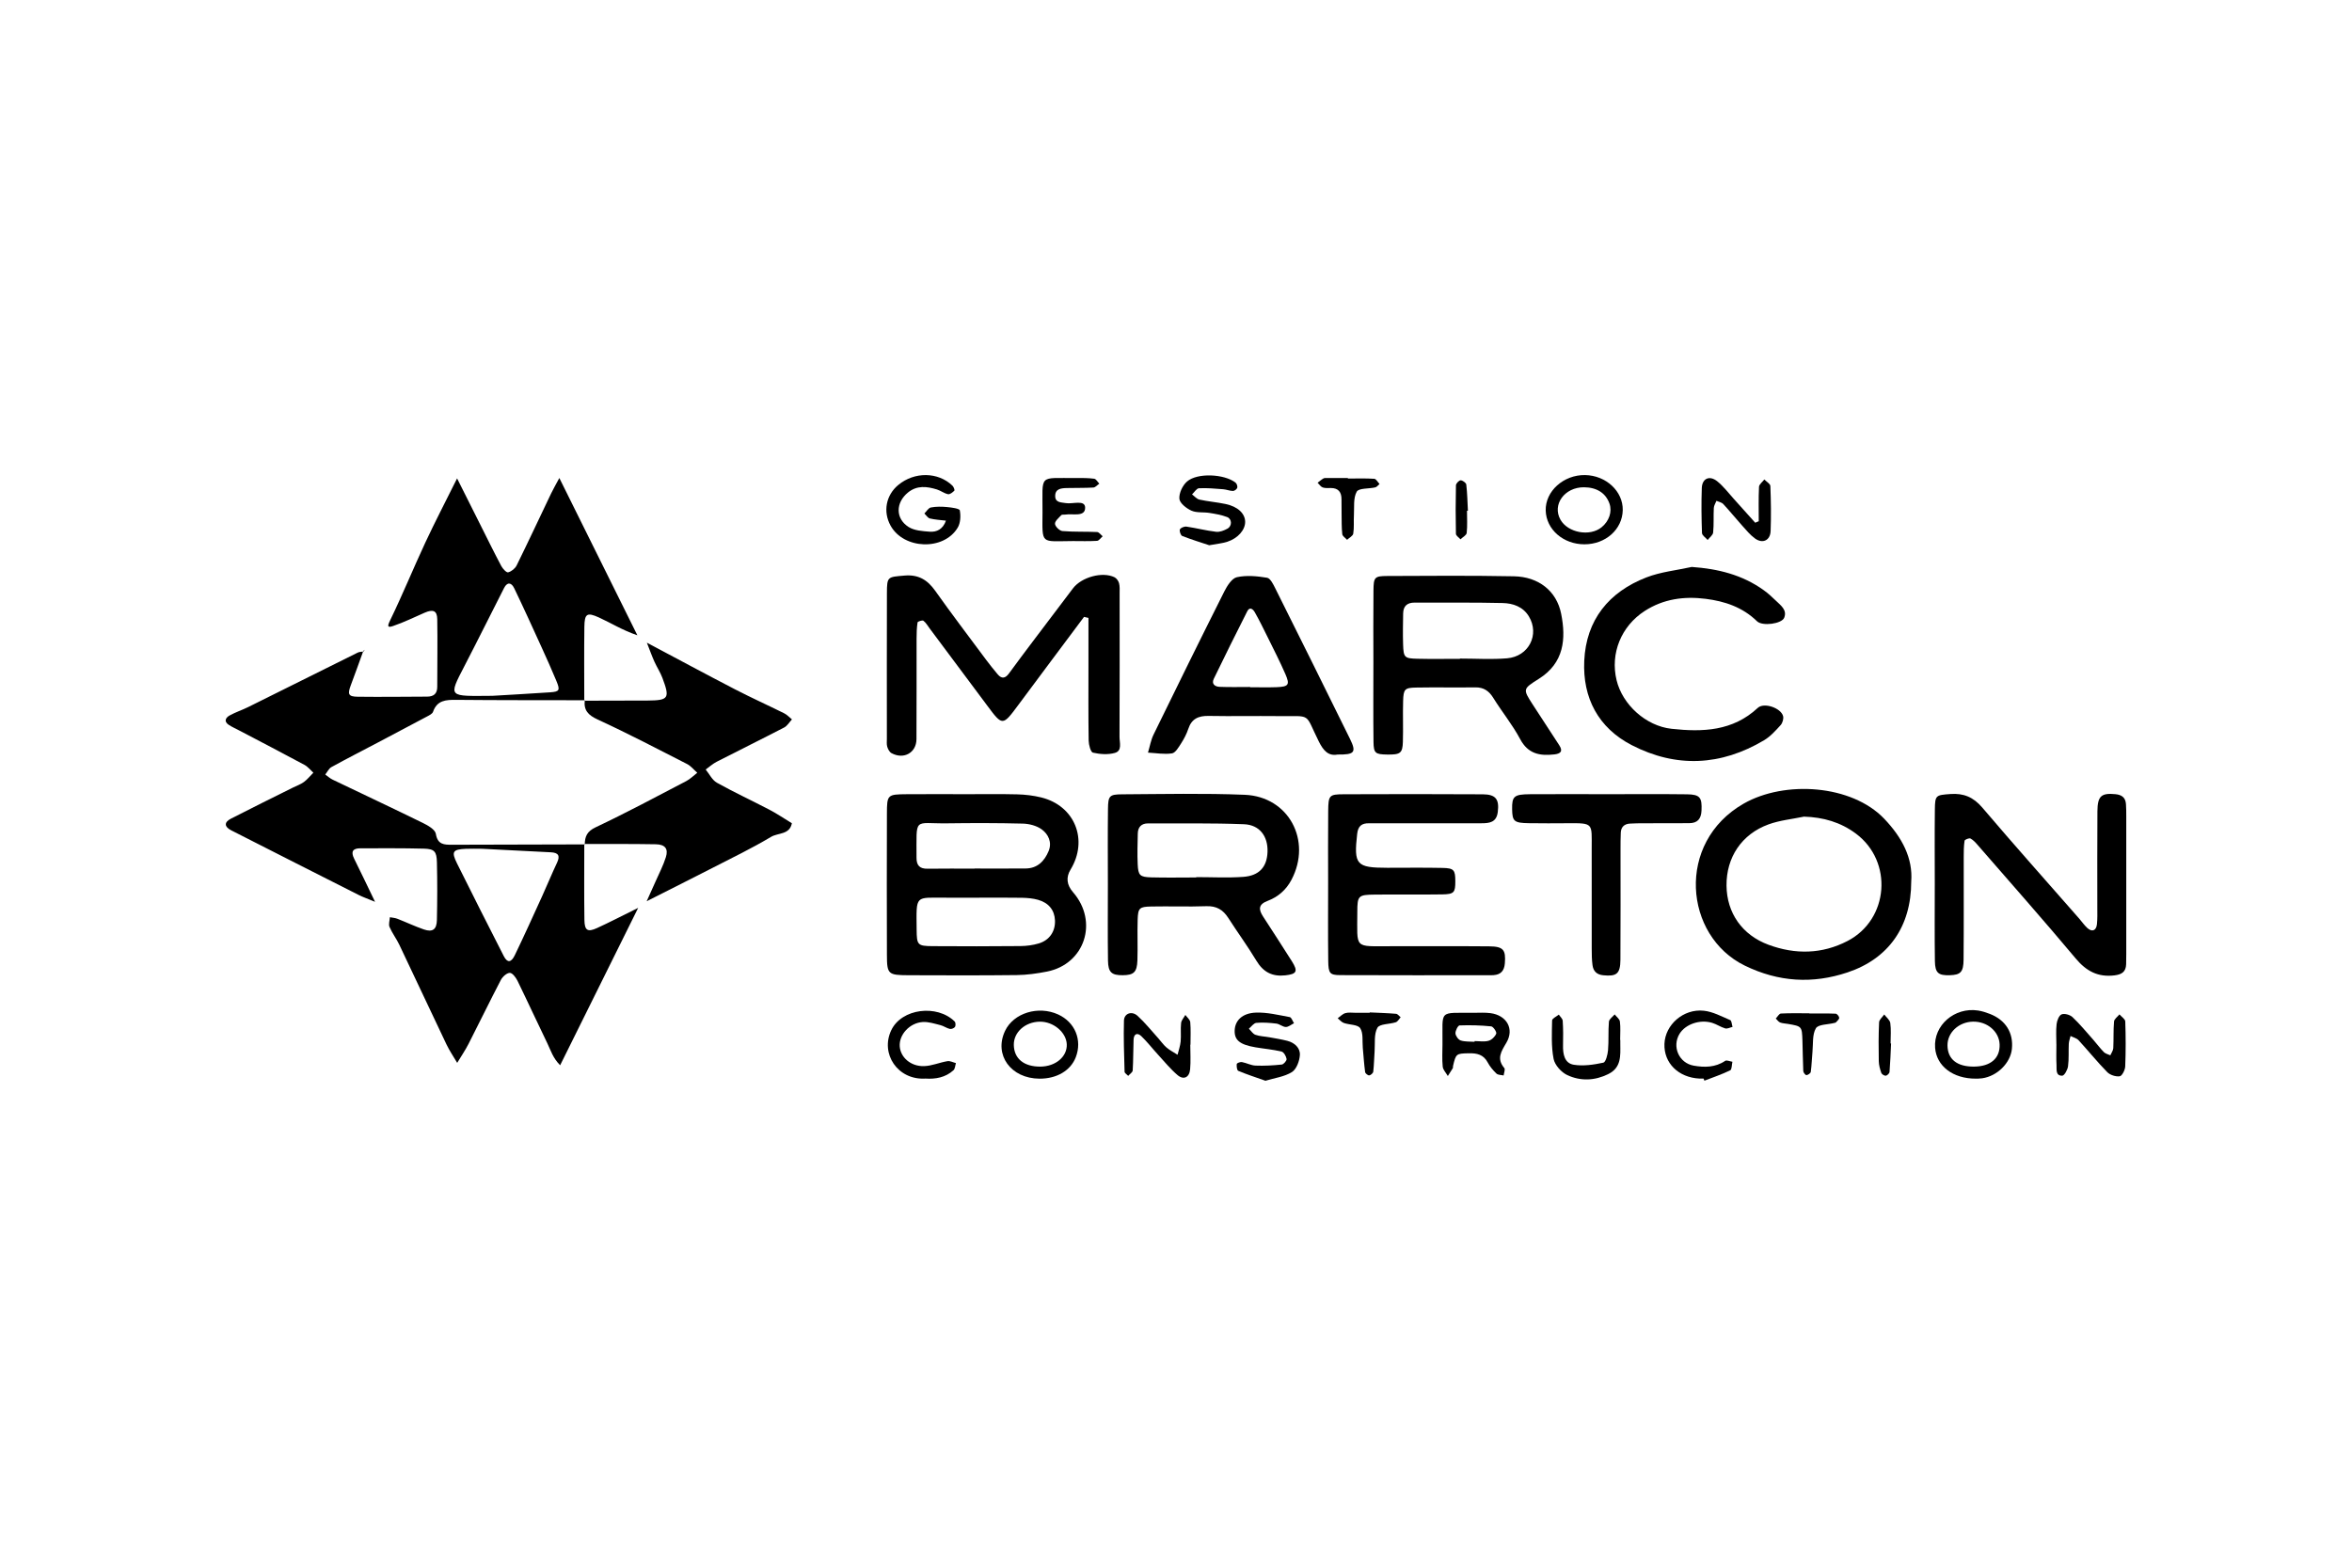 <svg width="198" height="132" viewBox="0 0 198 132" fill="none" xmlns="http://www.w3.org/2000/svg">
<g clip-path="url(#clip0_2561_1805)">
<path d="M30.582 54.817C30.233 55.777 29.893 56.74 29.532 57.696C29.246 58.453 29.323 58.655 30.102 58.665C32.052 58.69 34.003 58.664 35.954 58.656C36.497 58.654 36.81 58.424 36.809 57.831C36.807 55.931 36.844 54.03 36.809 52.13C36.796 51.416 36.457 51.283 35.758 51.586C34.871 51.971 33.999 52.403 33.086 52.712C32.608 52.873 32.6 52.732 32.843 52.231C33.886 50.083 34.788 47.867 35.797 45.702C36.611 43.954 37.504 42.243 38.479 40.281C39.186 41.692 39.795 42.909 40.406 44.124C40.999 45.306 41.582 46.493 42.201 47.661C42.323 47.89 42.635 48.227 42.777 48.191C43.052 48.121 43.366 47.868 43.494 47.607C44.481 45.602 45.426 43.576 46.39 41.56C46.56 41.203 46.761 40.859 47.087 40.248C49.294 44.697 51.404 48.951 53.657 53.493C52.356 53.047 51.412 52.439 50.405 51.985C49.422 51.543 49.209 51.664 49.194 52.781C49.167 54.853 49.186 56.927 49.186 59L49.226 58.961C45.614 58.954 42.002 58.963 38.39 58.928C37.532 58.92 36.793 58.963 36.455 59.934C36.395 60.108 36.132 60.232 35.939 60.335C34.578 61.064 33.211 61.784 31.843 62.504C30.528 63.197 29.202 63.873 27.9 64.59C27.679 64.712 27.552 65.004 27.381 65.216C27.587 65.362 27.778 65.54 28.002 65.647C30.532 66.863 33.074 68.054 35.594 69.29C36.023 69.5 36.633 69.848 36.691 70.209C36.839 71.121 37.387 71.13 38.046 71.128C41.773 71.117 45.499 71.109 49.226 71.099L49.187 71.061C49.187 73.192 49.168 75.323 49.198 77.454C49.212 78.346 49.466 78.504 50.25 78.147C51.286 77.675 52.297 77.147 53.724 76.443C51.441 81.048 49.34 85.287 47.155 89.695C46.544 89.087 46.36 88.431 46.079 87.851C45.228 86.1 44.418 84.329 43.563 82.581C43.427 82.304 43.132 81.912 42.917 81.917C42.657 81.922 42.306 82.24 42.164 82.513C41.233 84.296 40.358 86.108 39.442 87.899C39.16 88.449 38.807 88.963 38.488 89.493C38.185 88.977 37.844 88.48 37.587 87.942C36.254 85.15 34.949 82.345 33.618 79.553C33.373 79.037 33.016 78.573 32.792 78.05C32.695 77.823 32.806 77.507 32.822 77.231C33.033 77.272 33.255 77.283 33.452 77.36C34.198 77.652 34.924 77.998 35.68 78.259C36.415 78.511 36.762 78.271 36.78 77.463C36.817 75.851 36.819 74.237 36.782 72.625C36.761 71.686 36.573 71.48 35.674 71.456C33.895 71.41 32.116 71.427 30.337 71.427C29.703 71.427 29.516 71.703 29.812 72.298C30.37 73.422 30.908 74.555 31.573 75.933C30.969 75.681 30.562 75.542 30.183 75.35C26.605 73.543 23.029 71.731 19.458 69.911C18.877 69.615 18.858 69.232 19.433 68.936C21.168 68.042 22.92 67.184 24.666 66.312C24.974 66.158 25.312 66.045 25.585 65.844C25.881 65.625 26.117 65.325 26.38 65.061C26.134 64.839 25.919 64.558 25.635 64.405C23.822 63.428 21.993 62.479 20.17 61.522C19.865 61.361 19.547 61.222 19.26 61.034C18.817 60.745 19.001 60.425 19.331 60.242C19.83 59.965 20.383 59.789 20.895 59.534C23.97 58.01 27.039 56.473 30.114 54.95C30.262 54.877 30.45 54.885 30.619 54.856L30.581 54.818L30.582 54.817ZM41.453 58.588C42.578 58.521 44.446 58.419 46.312 58.293C47.103 58.239 47.167 58.12 46.836 57.327C46.442 56.382 46.025 55.448 45.6 54.517C44.84 52.851 44.085 51.183 43.29 49.534C43.034 49.003 42.686 49.016 42.436 49.507C41.32 51.698 40.228 53.901 39.097 56.084C37.712 58.758 37.733 58.613 41.453 58.588ZM40.591 71.468C40.135 71.468 39.676 71.451 39.22 71.471C38.119 71.519 37.982 71.704 38.467 72.686C39.76 75.3 41.085 77.899 42.407 80.498C42.703 81.081 43.025 81.076 43.337 80.43C44.132 78.782 44.885 77.114 45.644 75.449C46.068 74.518 46.454 73.57 46.891 72.646C47.171 72.053 47.01 71.796 46.375 71.764C44.447 71.67 42.519 71.567 40.591 71.468Z" fill="black"/>
<path d="M49.188 58.999C50.965 58.996 52.742 58.998 54.52 58.986C56.293 58.973 56.411 58.799 55.763 57.078C55.583 56.6 55.294 56.165 55.084 55.697C54.883 55.25 54.72 54.786 54.455 54.114C57.083 55.508 59.466 56.794 61.869 58.038C63.236 58.746 64.641 59.377 66.02 60.063C66.261 60.184 66.455 60.401 66.67 60.574C66.454 60.805 66.279 61.117 66.014 61.255C64.131 62.233 62.226 63.169 60.338 64.138C60.004 64.309 59.716 64.573 59.407 64.793C59.717 65.172 59.954 65.684 60.351 65.906C61.802 66.716 63.314 67.415 64.787 68.186C65.433 68.525 66.039 68.938 66.663 69.317C66.482 70.295 65.502 70.111 64.913 70.463C63.31 71.42 61.623 72.235 59.959 73.089C58.2 73.992 56.43 74.877 54.44 75.883C54.741 75.214 54.966 74.723 55.184 74.228C55.483 73.548 55.833 72.883 56.054 72.177C56.279 71.467 55.991 71.102 55.208 71.088C53.202 71.053 51.195 71.067 49.188 71.061L49.227 71.099C49.239 70.431 49.415 70.002 50.142 69.659C52.722 68.441 55.241 67.089 57.773 65.768C58.111 65.592 58.392 65.303 58.699 65.066C58.414 64.817 58.166 64.498 57.84 64.331C55.344 63.055 52.858 61.756 50.313 60.583C49.516 60.216 49.131 59.813 49.227 58.96L49.188 58.999Z" fill="black"/>
<path d="M81.147 66.872C82.638 66.872 84.13 66.846 85.619 66.884C86.3 66.901 86.993 66.982 87.652 67.144C90.484 67.843 91.641 70.719 90.123 73.22C89.726 73.874 89.797 74.51 90.334 75.127C92.489 77.605 91.326 81.177 88.14 81.807C87.302 81.972 86.442 82.092 85.59 82.102C82.551 82.138 79.511 82.126 76.472 82.115C74.763 82.109 74.669 82.027 74.664 80.411C74.651 76.44 74.651 72.469 74.664 68.497C74.669 66.915 74.708 66.886 76.33 66.873C77.936 66.86 79.542 66.87 81.147 66.87V66.873L81.147 66.872ZM82.426 75.586C81.509 75.586 80.592 75.583 79.674 75.586C76.991 75.596 77.144 75.284 77.166 78.269C77.175 79.582 77.245 79.655 78.522 79.666C80.987 79.686 83.453 79.681 85.918 79.659C86.427 79.654 86.953 79.584 87.441 79.439C88.356 79.168 88.852 78.414 88.812 77.494C88.775 76.648 88.296 76.022 87.393 75.766C86.96 75.643 86.492 75.603 86.039 75.594C84.835 75.572 83.631 75.587 82.427 75.586H82.426ZM82.042 73.14C82.042 73.136 82.042 73.133 82.042 73.13C83.476 73.13 84.909 73.138 86.343 73.127C87.339 73.119 87.93 72.498 88.277 71.661C88.581 70.929 88.259 70.237 87.684 69.826C87.257 69.52 86.641 69.362 86.104 69.348C83.983 69.294 81.86 69.296 79.738 69.325C76.861 69.365 77.17 68.718 77.156 72.224C77.153 72.877 77.43 73.157 78.085 73.146C79.404 73.126 80.723 73.14 82.042 73.14Z" fill="black"/>
<path d="M91.257 51.943C89.408 54.42 87.554 56.893 85.712 59.376C84.409 61.134 84.391 61.138 83.113 59.417C81.503 57.252 79.887 55.091 78.272 52.928C78.101 52.699 77.954 52.435 77.735 52.266C77.649 52.2 77.254 52.33 77.243 52.408C77.174 52.859 77.161 53.321 77.161 53.779C77.155 56.599 77.17 59.418 77.152 62.237C77.144 63.386 76.079 63.977 75.048 63.414C74.879 63.323 74.753 63.08 74.693 62.881C74.629 62.669 74.66 62.425 74.66 62.195C74.659 58.11 74.65 54.025 74.664 49.94C74.669 48.537 74.722 48.588 76.135 48.464C77.312 48.361 78.07 48.815 78.729 49.744C80.124 51.71 81.583 53.63 83.022 55.565C83.329 55.979 83.656 56.38 83.987 56.776C84.334 57.191 84.64 57.115 84.943 56.698C85.619 55.77 86.311 54.853 87.001 53.936C88.107 52.468 89.212 51.001 90.326 49.54C91.05 48.59 92.803 48.111 93.82 48.603C93.993 48.686 94.154 48.913 94.205 49.104C94.278 49.374 94.254 49.674 94.254 49.961C94.256 53.989 94.263 58.016 94.245 62.044C94.243 62.522 94.494 63.218 93.852 63.396C93.276 63.556 92.599 63.51 92.008 63.374C91.816 63.33 91.654 62.717 91.648 62.362C91.614 60.291 91.631 58.219 91.63 56.148C91.63 54.775 91.63 53.402 91.63 52.028C91.506 52 91.382 51.971 91.257 51.943H91.257Z" fill="black"/>
<path d="M93.265 74.496C93.265 72.365 93.245 70.234 93.274 68.104C93.288 67.01 93.394 66.888 94.462 66.882C97.905 66.863 101.352 66.782 104.789 66.922C108.493 67.074 110.456 70.781 108.724 74.074C108.268 74.941 107.582 75.526 106.709 75.856C105.911 76.159 105.954 76.588 106.333 77.175C107.144 78.429 107.962 79.679 108.758 80.944C109.296 81.799 109.158 82.019 108.196 82.125C107.1 82.245 106.346 81.851 105.771 80.897C105.031 79.667 104.179 78.505 103.404 77.295C102.961 76.603 102.408 76.271 101.554 76.302C100.006 76.359 98.455 76.296 96.907 76.328C95.92 76.347 95.805 76.462 95.773 77.419C95.735 78.57 95.79 79.724 95.751 80.874C95.717 81.864 95.436 82.109 94.513 82.114C93.585 82.12 93.29 81.878 93.275 80.889C93.243 78.758 93.265 76.627 93.265 74.496ZM100.7 73.883C100.7 73.873 100.7 73.864 100.7 73.854C102.017 73.854 103.339 73.926 104.65 73.834C106.009 73.739 106.655 73 106.704 71.744C106.756 70.427 106.049 69.451 104.719 69.4C102.031 69.296 99.337 69.34 96.646 69.331C96.094 69.329 95.795 69.635 95.783 70.182C95.764 71.044 95.735 71.908 95.775 72.768C95.819 73.712 95.954 73.847 96.92 73.875C98.179 73.91 99.44 73.883 100.7 73.883Z" fill="black"/>
<path d="M115.618 55.927C115.617 53.857 115.6 51.786 115.624 49.717C115.637 48.599 115.71 48.504 116.789 48.499C120.341 48.48 123.894 48.458 127.445 48.524C129.515 48.562 131.042 49.752 131.425 51.685C131.841 53.782 131.677 55.815 129.552 57.153C128.194 58.008 128.192 58.018 129.012 59.293C129.757 60.451 130.518 61.6 131.267 62.755C131.605 63.275 131.357 63.465 130.841 63.523C129.631 63.658 128.637 63.484 127.972 62.233C127.328 61.023 126.443 59.945 125.718 58.775C125.348 58.177 124.907 57.866 124.193 57.877C122.532 57.901 120.87 57.862 119.209 57.893C118.255 57.911 118.149 58.028 118.12 59.018C118.086 60.167 118.135 61.319 118.1 62.468C118.071 63.422 117.88 63.549 116.778 63.533C115.79 63.518 115.64 63.423 115.627 62.482C115.598 60.298 115.618 58.112 115.617 55.927L115.618 55.927ZM122.915 55.474C122.915 55.466 122.915 55.459 122.915 55.451C124.233 55.451 125.56 55.54 126.869 55.43C128.704 55.275 129.628 53.425 128.707 51.901C128.208 51.076 127.361 50.796 126.497 50.776C124.032 50.717 121.565 50.753 119.1 50.739C118.464 50.736 118.131 51.025 118.122 51.66C118.109 52.523 118.089 53.387 118.118 54.25C118.154 55.359 118.227 55.44 119.302 55.467C120.506 55.497 121.71 55.474 122.915 55.474Z" fill="black"/>
<path d="M160.894 74.234C160.892 78.029 158.978 80.722 155.541 81.874C152.594 82.861 149.729 82.692 146.882 81.304C141.767 78.811 141.055 70.944 146.79 67.665C150.243 65.691 155.874 66.062 158.621 68.939C160.129 70.518 161.046 72.265 160.894 74.234ZM151.867 68.761C150.87 68.97 149.833 69.067 148.885 69.412C146.611 70.238 145.321 72.203 145.345 74.572C145.369 76.87 146.658 78.732 148.889 79.553C151.135 80.38 153.384 80.345 155.532 79.231C159.015 77.425 159.386 72.542 156.243 70.195C154.955 69.233 153.501 68.812 151.867 68.761Z" fill="black"/>
<path d="M162.877 74.533C162.876 72.401 162.857 70.27 162.884 68.138C162.899 66.947 162.978 66.948 164.186 66.858C165.306 66.774 166.127 67.117 166.881 68.003C169.561 71.155 172.317 74.243 175.043 77.356C175.27 77.615 175.465 77.907 175.717 78.138C176.116 78.502 176.472 78.363 176.529 77.814C176.577 77.357 176.56 76.893 176.56 76.433C176.562 73.725 176.547 71.017 176.568 68.309C176.578 67.018 176.902 66.758 178.082 66.87C178.626 66.922 178.936 67.161 178.972 67.712C178.995 68.056 178.997 68.402 178.997 68.748C178.999 72.608 178.998 76.468 178.997 80.328C178.997 80.616 178.996 80.904 178.986 81.192C178.965 81.829 178.618 82.054 178 82.128C176.612 82.294 175.637 81.775 174.739 80.703C172.046 77.486 169.264 74.345 166.513 71.178C166.326 70.962 166.127 70.732 165.883 70.603C165.771 70.544 165.399 70.696 165.385 70.788C165.316 71.24 165.314 71.704 165.314 72.165C165.309 75.045 165.328 77.926 165.301 80.807C165.291 81.86 165.04 82.086 164.139 82.114C163.183 82.143 162.903 81.928 162.887 80.929C162.854 78.798 162.877 76.665 162.876 74.534L162.877 74.533Z" fill="black"/>
<path d="M111.807 74.346C111.807 72.332 111.791 70.318 111.812 68.304C111.826 66.96 111.889 66.882 113.131 66.877C117.03 66.86 120.929 66.859 124.827 66.881C125.931 66.888 126.225 67.309 126.087 68.385C125.976 69.245 125.385 69.32 124.711 69.319C121.959 69.316 119.207 69.319 116.455 69.319C116.054 69.319 115.652 69.33 115.251 69.321C114.637 69.308 114.326 69.552 114.252 70.213C113.96 72.812 114.171 73.067 116.791 73.068C118.339 73.068 119.887 73.046 121.435 73.079C122.403 73.1 122.513 73.252 122.514 74.203C122.515 75.148 122.413 75.292 121.421 75.308C119.529 75.338 117.637 75.304 115.745 75.325C114.347 75.341 114.264 75.409 114.264 76.787C114.263 79.96 113.936 79.666 117.102 79.672C119.854 79.677 122.606 79.658 125.358 79.682C126.563 79.692 126.775 79.979 126.684 81.112C126.635 81.732 126.351 82.064 125.735 82.107C125.677 82.112 125.62 82.113 125.563 82.113C121.32 82.114 117.077 82.128 112.835 82.106C111.942 82.102 111.83 81.959 111.816 80.907C111.788 78.721 111.807 76.533 111.807 74.346Z" fill="black"/>
<path d="M112.596 63.533C111.822 63.679 111.404 63.195 111.023 62.434C109.788 59.958 110.495 60.328 107.59 60.296C105.642 60.275 103.694 60.317 101.747 60.281C100.898 60.265 100.317 60.514 100.035 61.371C99.893 61.803 99.671 62.219 99.425 62.603C99.218 62.924 98.951 63.392 98.659 63.435C98.004 63.533 97.315 63.406 96.641 63.371C96.795 62.86 96.884 62.317 97.115 61.843C99.078 57.82 101.056 53.804 103.065 49.804C103.305 49.327 103.702 48.693 104.128 48.6C104.938 48.423 105.834 48.508 106.668 48.647C106.946 48.693 107.193 49.209 107.366 49.555C109.47 53.766 111.565 57.983 113.643 62.207C114.204 63.347 114.041 63.551 112.596 63.533ZM105.234 57.844V57.866C105.976 57.866 106.72 57.889 107.461 57.861C108.48 57.822 108.602 57.664 108.211 56.764C107.756 55.718 107.233 54.701 106.729 53.677C106.376 52.961 106.025 52.243 105.631 51.549C105.505 51.325 105.219 51.035 105 51.468C104.043 53.356 103.103 55.252 102.18 57.157C101.966 57.6 102.294 57.817 102.666 57.832C103.52 57.868 104.378 57.844 105.234 57.844Z" fill="black"/>
<path d="M142.42 47.737C144.646 47.894 146.672 48.403 148.466 49.686C148.838 49.952 149.18 50.265 149.508 50.585C149.909 50.975 150.465 51.358 150.2 52.015C149.992 52.53 148.362 52.749 147.912 52.31C146.695 51.123 145.196 50.623 143.578 50.42C141.768 50.192 140.03 50.43 138.459 51.443C136.474 52.724 135.545 55.021 136.089 57.272C136.587 59.335 138.558 61.127 140.71 61.364C143.329 61.651 145.87 61.568 147.977 59.604C148.497 59.12 149.912 59.604 150.105 60.288C150.168 60.512 150.062 60.876 149.901 61.054C149.479 61.519 149.039 62.012 148.508 62.328C144.878 64.489 141.114 64.676 137.364 62.74C134.547 61.285 133.224 58.759 133.368 55.641C133.526 52.198 135.437 49.842 138.603 48.617C139.809 48.15 141.144 48.02 142.42 47.737L142.42 47.737Z" fill="black"/>
<path d="M135.318 66.871C137.554 66.872 139.79 66.852 142.026 66.881C143.117 66.895 143.29 67.16 143.24 68.248C143.208 68.953 142.901 69.312 142.191 69.312C140.929 69.312 139.668 69.314 138.407 69.32C138.006 69.322 137.604 69.321 137.204 69.348C136.74 69.378 136.464 69.634 136.444 70.112C136.424 70.572 136.422 71.033 136.422 71.493C136.42 74.6 136.436 77.708 136.413 80.815C136.404 82.002 136.085 82.23 134.967 82.118C134.41 82.063 134.13 81.768 134.063 81.263C134.002 80.809 133.997 80.346 133.997 79.887C133.991 77.068 133.995 74.248 133.995 71.428C133.995 69.313 134.172 69.3 131.975 69.317C130.886 69.325 129.796 69.331 128.707 69.313C127.46 69.293 127.315 69.159 127.296 68.143C127.277 67.054 127.453 66.884 128.782 66.874C130.961 66.858 133.14 66.87 135.318 66.871L135.318 66.871Z" fill="black"/>
<path d="M79.634 43.839C79.16 43.781 78.71 43.761 78.281 43.655C78.103 43.611 77.97 43.383 77.817 43.238C77.997 43.06 78.157 42.769 78.364 42.73C78.807 42.645 79.279 42.652 79.733 42.695C80.112 42.731 80.772 42.817 80.801 42.976C80.886 43.438 80.86 44.032 80.626 44.424C79.453 46.392 76.076 46.266 74.969 44.254C74.321 43.078 74.585 41.691 75.62 40.835C76.984 39.705 78.965 39.724 80.182 40.895C80.285 40.993 80.386 41.266 80.34 41.313C80.2 41.458 79.965 41.643 79.808 41.611C79.483 41.545 79.196 41.312 78.873 41.212C78.029 40.953 77.195 40.85 76.433 41.473C75.4 42.318 75.367 43.656 76.485 44.37C76.969 44.679 77.656 44.722 78.261 44.768C78.861 44.814 79.377 44.565 79.634 43.839V43.839Z" fill="black"/>
<path d="M121.433 87.918C121.466 84.965 121.032 85.301 124.1 85.278C124.558 85.275 125.021 85.248 125.472 85.307C126.836 85.485 127.503 86.629 126.812 87.8C126.371 88.546 125.971 89.138 126.639 89.932C126.734 90.044 126.606 90.343 126.581 90.556C126.375 90.506 126.108 90.521 125.975 90.394C125.69 90.122 125.423 89.803 125.239 89.456C124.886 88.79 124.331 88.672 123.656 88.686C122.592 88.709 122.566 88.709 122.319 89.77C122.306 89.826 122.329 89.896 122.302 89.94C122.169 90.164 122.025 90.382 121.884 90.602C121.734 90.338 121.482 90.086 121.453 89.811C121.388 89.186 121.433 88.549 121.433 87.918L121.433 87.918ZM124.133 87.719C124.134 87.7 124.134 87.68 124.135 87.661C124.529 87.661 124.944 87.737 125.31 87.635C125.572 87.562 125.86 87.286 125.958 87.032C126.011 86.893 125.708 86.439 125.535 86.421C124.652 86.331 123.758 86.308 122.871 86.341C122.738 86.347 122.514 86.782 122.526 87.007C122.538 87.223 122.765 87.541 122.965 87.607C123.327 87.725 123.74 87.69 124.132 87.719H124.133Z" fill="black"/>
<path d="M166.348 90.823C164.392 90.834 163.025 89.753 162.905 88.233C162.756 86.339 164.535 84.783 166.523 85.086C166.859 85.138 167.192 85.246 167.511 85.37C168.84 85.884 169.509 86.957 169.369 88.32C169.248 89.505 168.136 90.611 166.869 90.793C166.644 90.826 166.413 90.82 166.348 90.823H166.348ZM166.189 89.808C167.585 89.793 168.378 89.103 168.335 87.939C168.295 86.853 167.296 85.999 166.093 86.023C164.891 86.048 163.931 86.946 163.947 88.033C163.964 89.195 164.757 89.823 166.189 89.808V89.808Z" fill="black"/>
<path d="M148.058 43.887C148.058 42.922 148.031 41.955 148.08 40.993C148.091 40.779 148.372 40.579 148.528 40.372C148.706 40.557 149.029 40.736 149.036 40.928C149.086 42.19 149.105 43.456 149.057 44.718C149.027 45.505 148.385 45.805 147.746 45.343C147.335 45.046 147.001 44.634 146.657 44.251C146.121 43.655 145.617 43.028 145.07 42.441C144.936 42.297 144.691 42.257 144.497 42.169C144.419 42.369 144.285 42.567 144.275 42.771C144.239 43.459 144.287 44.153 144.219 44.836C144.197 45.059 143.918 45.257 143.757 45.466C143.591 45.272 143.288 45.083 143.28 44.882C143.234 43.62 143.218 42.354 143.264 41.092C143.294 40.285 143.912 40.003 144.557 40.52C145.087 40.945 145.507 41.508 145.968 42.017C146.57 42.679 147.164 43.348 147.761 44.014L148.057 43.887H148.058Z" fill="black"/>
<path d="M173.114 87.948C173.114 87.373 173.067 86.793 173.133 86.225C173.167 85.928 173.335 85.496 173.554 85.41C173.8 85.314 174.26 85.444 174.471 85.642C175.094 86.232 175.644 86.9 176.215 87.544C176.519 87.887 176.789 88.262 177.11 88.588C177.245 88.725 177.471 88.77 177.656 88.857C177.743 88.655 177.893 88.457 177.904 88.251C177.943 87.505 177.902 86.754 177.967 86.011C177.986 85.799 178.264 85.611 178.424 85.412C178.594 85.611 178.906 85.804 178.913 86.009C178.957 87.272 178.961 88.539 178.908 89.801C178.896 90.097 178.642 90.595 178.446 90.623C178.112 90.67 177.635 90.518 177.396 90.274C176.553 89.416 175.797 88.473 174.981 87.587C174.818 87.411 174.534 87.347 174.306 87.232C174.254 87.451 174.169 87.669 174.158 87.89C174.128 88.521 174.178 89.161 174.094 89.784C174.054 90.077 173.788 90.567 173.611 90.573C173.031 90.593 173.146 90.043 173.125 89.674C173.093 89.101 173.116 88.524 173.116 87.949H173.114V87.948Z" fill="black"/>
<path d="M101.797 45.91C101.125 45.686 100.313 45.438 99.525 45.13C99.396 45.079 99.268 44.709 99.33 44.576C99.396 44.436 99.703 44.315 99.882 44.341C100.718 44.464 101.542 44.68 102.38 44.777C102.689 44.813 103.054 44.667 103.34 44.507C103.731 44.287 103.716 43.697 103.308 43.538C102.837 43.355 102.321 43.27 101.818 43.188C101.311 43.106 100.744 43.195 100.298 42.997C99.875 42.808 99.314 42.365 99.284 41.996C99.246 41.521 99.555 40.866 99.931 40.542C100.801 39.791 103.061 39.904 104.005 40.631C104.112 40.713 104.194 40.941 104.159 41.065C104.125 41.186 103.926 41.34 103.8 41.339C103.524 41.336 103.251 41.215 102.973 41.194C102.293 41.142 101.61 41.077 100.933 41.112C100.73 41.123 100.544 41.448 100.35 41.629C100.556 41.78 100.743 42.017 100.971 42.066C101.696 42.225 102.443 42.284 103.17 42.437C104.198 42.652 104.808 43.23 104.822 43.926C104.835 44.603 104.227 45.322 103.32 45.616C102.892 45.755 102.43 45.792 101.796 45.91L101.797 45.91Z" fill="black"/>
<path d="M133.384 45.831C131.604 45.832 130.17 44.583 130.124 42.993C130.077 41.367 131.626 39.97 133.439 40.001C135.202 40.031 136.639 41.369 136.609 42.952C136.579 44.571 135.168 45.83 133.384 45.831ZM133.343 41.028C131.711 41.02 130.647 42.489 131.365 43.758C131.99 44.862 133.84 45.203 134.83 44.394C135.464 43.877 135.728 43.086 135.493 42.409C135.184 41.52 134.427 41.034 133.343 41.028Z" fill="black"/>
<path d="M106.529 91C105.706 90.708 104.961 90.468 104.24 90.165C104.129 90.118 104.09 89.78 104.114 89.589C104.123 89.513 104.409 89.402 104.547 89.427C104.937 89.499 105.313 89.709 105.699 89.724C106.432 89.753 107.172 89.712 107.903 89.635C108.063 89.618 108.333 89.305 108.31 89.169C108.272 88.935 108.077 88.589 107.887 88.543C107.172 88.369 106.429 88.309 105.7 88.186C104.364 87.96 103.901 87.573 103.94 86.742C103.978 85.922 104.586 85.301 105.738 85.262C106.68 85.23 107.636 85.469 108.576 85.64C108.721 85.667 108.816 85.976 108.934 86.155C108.704 86.269 108.473 86.475 108.245 86.472C107.979 86.469 107.723 86.22 107.449 86.187C106.891 86.12 106.321 86.075 105.764 86.126C105.542 86.147 105.344 86.444 105.135 86.615C105.317 86.793 105.47 87.054 105.687 87.131C106.057 87.261 106.468 87.268 106.86 87.339C107.365 87.431 107.874 87.511 108.37 87.638C108.98 87.794 109.462 88.232 109.429 88.829C109.4 89.335 109.143 90.028 108.759 90.269C108.12 90.667 107.298 90.767 106.53 91H106.529Z" fill="black"/>
<path d="M87.513 90.825C85.092 90.815 83.651 88.817 84.611 86.799C85.326 85.295 87.409 84.653 89.083 85.42C90.501 86.071 91.119 87.572 90.565 89.016C90.133 90.14 88.968 90.83 87.513 90.825ZM87.582 89.809C88.865 89.8 89.845 88.973 89.805 87.934C89.766 86.921 88.678 86.008 87.529 86.025C86.297 86.043 85.324 86.92 85.347 87.993C85.371 89.144 86.203 89.819 87.582 89.809Z" fill="black"/>
<path d="M100.203 87.966C100.203 88.656 100.251 89.351 100.189 90.035C100.127 90.727 99.639 90.96 99.125 90.519C98.519 90 98.007 89.37 97.465 88.779C97 88.272 96.577 87.722 96.082 87.247C95.736 86.917 95.449 87.057 95.429 87.544C95.394 88.406 95.409 89.271 95.355 90.131C95.344 90.291 95.108 90.436 94.976 90.588C94.87 90.472 94.675 90.359 94.671 90.24C94.631 88.805 94.576 87.367 94.619 85.933C94.637 85.325 95.28 85.096 95.763 85.534C96.396 86.11 96.936 86.79 97.513 87.428C97.744 87.684 97.94 87.979 98.2 88.199C98.481 88.438 98.818 88.61 99.131 88.811C99.222 88.439 99.357 88.071 99.392 87.693C99.44 87.179 99.372 86.654 99.429 86.142C99.456 85.903 99.663 85.685 99.788 85.458C99.932 85.66 100.181 85.853 100.2 86.067C100.256 86.695 100.22 87.332 100.22 87.965C100.214 87.965 100.208 87.965 100.202 87.965L100.203 87.966Z" fill="black"/>
<path d="M90.29 45.558C87.57 45.571 87.747 45.895 87.762 43.12C87.78 39.859 87.376 40.278 90.572 40.249C91.087 40.245 91.606 40.243 92.114 40.309C92.273 40.33 92.402 40.58 92.544 40.724C92.377 40.838 92.215 41.041 92.042 41.051C91.299 41.095 90.552 41.074 89.807 41.093C89.334 41.105 88.817 41.15 88.831 41.784C88.842 42.331 89.326 42.292 89.722 42.361C90.3 42.462 91.347 42.052 91.351 42.748C91.356 43.563 90.293 43.222 89.676 43.329C89.563 43.348 89.402 43.311 89.344 43.374C89.133 43.602 88.802 43.869 88.814 44.107C88.825 44.329 89.2 44.696 89.438 44.715C90.407 44.796 91.385 44.751 92.358 44.797C92.52 44.805 92.671 45.03 92.827 45.155C92.669 45.289 92.518 45.529 92.353 45.539C91.668 45.583 90.979 45.557 90.291 45.557L90.29 45.558Z" fill="black"/>
<path d="M77.916 90.817C75.57 90.965 74.088 88.726 75.029 86.746C75.902 84.91 78.882 84.545 80.365 86.008C80.451 86.092 80.465 86.359 80.396 86.463C80.323 86.574 80.094 86.666 79.963 86.636C79.689 86.573 79.444 86.386 79.171 86.318C78.678 86.197 78.167 86.022 77.676 86.055C76.565 86.129 75.674 87.133 75.743 88.104C75.808 89.03 76.668 89.801 77.791 89.768C78.45 89.749 79.098 89.46 79.76 89.35C79.983 89.313 80.235 89.454 80.474 89.514C80.408 89.718 80.404 89.99 80.267 90.115C79.587 90.732 78.746 90.871 77.916 90.817L77.916 90.817Z" fill="black"/>
<path d="M136.403 87.556C136.403 87.671 136.402 87.785 136.403 87.9C136.411 88.878 136.504 89.88 135.406 90.43C134.259 91.002 133.061 91.046 131.941 90.524C131.439 90.291 130.89 89.681 130.788 89.159C130.582 88.111 130.643 87.004 130.662 85.922C130.665 85.755 131.03 85.594 131.228 85.43C131.342 85.604 131.543 85.772 131.555 85.953C131.599 86.638 131.6 87.327 131.582 88.015C131.564 88.757 131.704 89.528 132.49 89.653C133.295 89.782 134.167 89.649 134.977 89.477C135.179 89.434 135.338 88.804 135.37 88.43C135.439 87.633 135.376 86.825 135.445 86.028C135.463 85.811 135.76 85.618 135.929 85.414C136.082 85.612 136.341 85.797 136.369 86.012C136.434 86.519 136.39 87.04 136.39 87.556C136.394 87.556 136.398 87.556 136.402 87.556L136.403 87.556Z" fill="black"/>
<path d="M143.414 90.818C143.299 90.818 143.184 90.823 143.07 90.817C141.291 90.728 140.059 89.506 140.119 87.892C140.179 86.288 141.709 84.922 143.429 85.103C144.193 85.183 144.929 85.584 145.656 85.893C145.779 85.945 145.788 86.268 145.851 86.466C145.643 86.513 145.413 86.642 145.234 86.591C144.853 86.482 144.511 86.237 144.131 86.123C143.093 85.813 141.878 86.243 141.387 87.053C140.742 88.117 141.332 89.505 142.576 89.727C143.485 89.888 144.398 89.886 145.229 89.326C145.358 89.239 145.633 89.371 145.841 89.401C145.783 89.65 145.799 90.053 145.656 90.122C144.955 90.462 144.211 90.713 143.483 90.995C143.46 90.936 143.437 90.877 143.414 90.818H143.414Z" fill="black"/>
<path d="M115.307 85.245C116.047 85.28 116.789 85.301 117.527 85.363C117.662 85.374 117.783 85.553 117.911 85.655C117.778 85.799 117.669 86.019 117.506 86.073C116.979 86.248 116.145 86.201 115.957 86.537C115.654 87.074 115.768 87.851 115.719 88.527C115.677 89.096 115.672 89.669 115.606 90.235C115.591 90.359 115.392 90.536 115.265 90.549C115.155 90.559 114.936 90.383 114.921 90.268C114.831 89.591 114.788 88.909 114.725 88.228C114.673 87.665 114.781 86.993 114.507 86.574C114.303 86.261 113.595 86.299 113.128 86.134C112.934 86.065 112.783 85.875 112.613 85.74C112.825 85.59 113.017 85.376 113.252 85.307C113.516 85.228 113.819 85.279 114.105 85.277C114.505 85.275 114.905 85.276 115.305 85.276C115.306 85.266 115.307 85.255 115.307 85.244V85.245Z" fill="black"/>
<path d="M152.316 85.337C153.056 85.337 153.796 85.322 154.535 85.353C154.646 85.357 154.824 85.572 154.831 85.698C154.838 85.819 154.669 85.954 154.566 86.073C154.533 86.111 154.464 86.122 154.41 86.136C153.875 86.273 153.065 86.246 152.868 86.582C152.556 87.112 152.645 87.885 152.581 88.556C152.527 89.122 152.515 89.692 152.438 90.254C152.423 90.367 152.205 90.519 152.074 90.526C151.987 90.531 151.813 90.313 151.807 90.188C151.765 89.332 151.766 88.473 151.735 87.616C151.693 86.417 151.687 86.417 150.525 86.215C150.301 86.176 150.064 86.174 149.857 86.094C149.714 86.038 149.612 85.875 149.492 85.761C149.635 85.614 149.773 85.348 149.923 85.34C150.719 85.298 151.518 85.32 152.315 85.32C152.315 85.326 152.315 85.331 152.315 85.336L152.316 85.337Z" fill="black"/>
<path d="M113.469 40.293C114.21 40.293 114.953 40.267 115.691 40.314C115.848 40.324 115.987 40.599 116.134 40.752C116.016 40.85 115.911 41.004 115.778 41.036C115.239 41.165 114.388 41.086 114.214 41.399C113.913 41.939 114.018 42.712 113.978 43.39C113.947 43.903 114.004 44.428 113.922 44.931C113.89 45.127 113.583 45.279 113.401 45.451C113.261 45.294 113.017 45.148 112.998 44.977C112.935 44.411 112.95 43.835 112.94 43.263C112.933 42.862 112.929 42.461 112.933 42.06C112.939 41.439 112.674 41.087 112.02 41.091C111.793 41.092 111.547 41.116 111.343 41.04C111.177 40.978 111.06 40.783 110.922 40.648C111.086 40.523 111.241 40.381 111.42 40.281C111.51 40.231 111.643 40.251 111.757 40.251C112.328 40.248 112.899 40.25 113.469 40.25C113.469 40.264 113.469 40.279 113.469 40.293H113.469Z" fill="black"/>
<path d="M159.198 87.86C159.159 88.66 159.133 89.461 159.068 90.258C159.058 90.379 158.873 90.562 158.754 90.576C158.633 90.589 158.416 90.455 158.375 90.339C158.263 90.022 158.169 89.68 158.163 89.347C158.142 88.258 158.138 87.167 158.189 86.079C158.199 85.853 158.47 85.639 158.621 85.419C158.8 85.659 159.096 85.882 159.132 86.142C159.211 86.704 159.156 87.285 159.156 87.859C159.17 87.859 159.184 87.86 159.198 87.86L159.198 87.86Z" fill="black"/>
<path d="M123.497 43.005C123.497 43.629 123.54 44.258 123.472 44.874C123.45 45.07 123.13 45.233 122.946 45.41C122.813 45.256 122.568 45.104 122.565 44.947C122.535 43.586 122.536 42.224 122.567 40.863C122.571 40.709 122.822 40.445 122.961 40.443C123.125 40.441 123.42 40.654 123.437 40.8C123.522 41.53 123.535 42.268 123.574 43.003C123.548 43.004 123.523 43.005 123.497 43.005Z" fill="black"/>
<path d="M30.62 54.856C30.645 54.807 30.671 54.758 30.697 54.709C30.658 54.745 30.62 54.781 30.582 54.817L30.62 54.855L30.62 54.856Z" fill="black"/>
</g>
<defs>
<clipPath id="clip0_2561_1805">
<rect width="160" height="51" fill="white" transform="translate(19 40)"/>
</clipPath>
</defs>
</svg>
